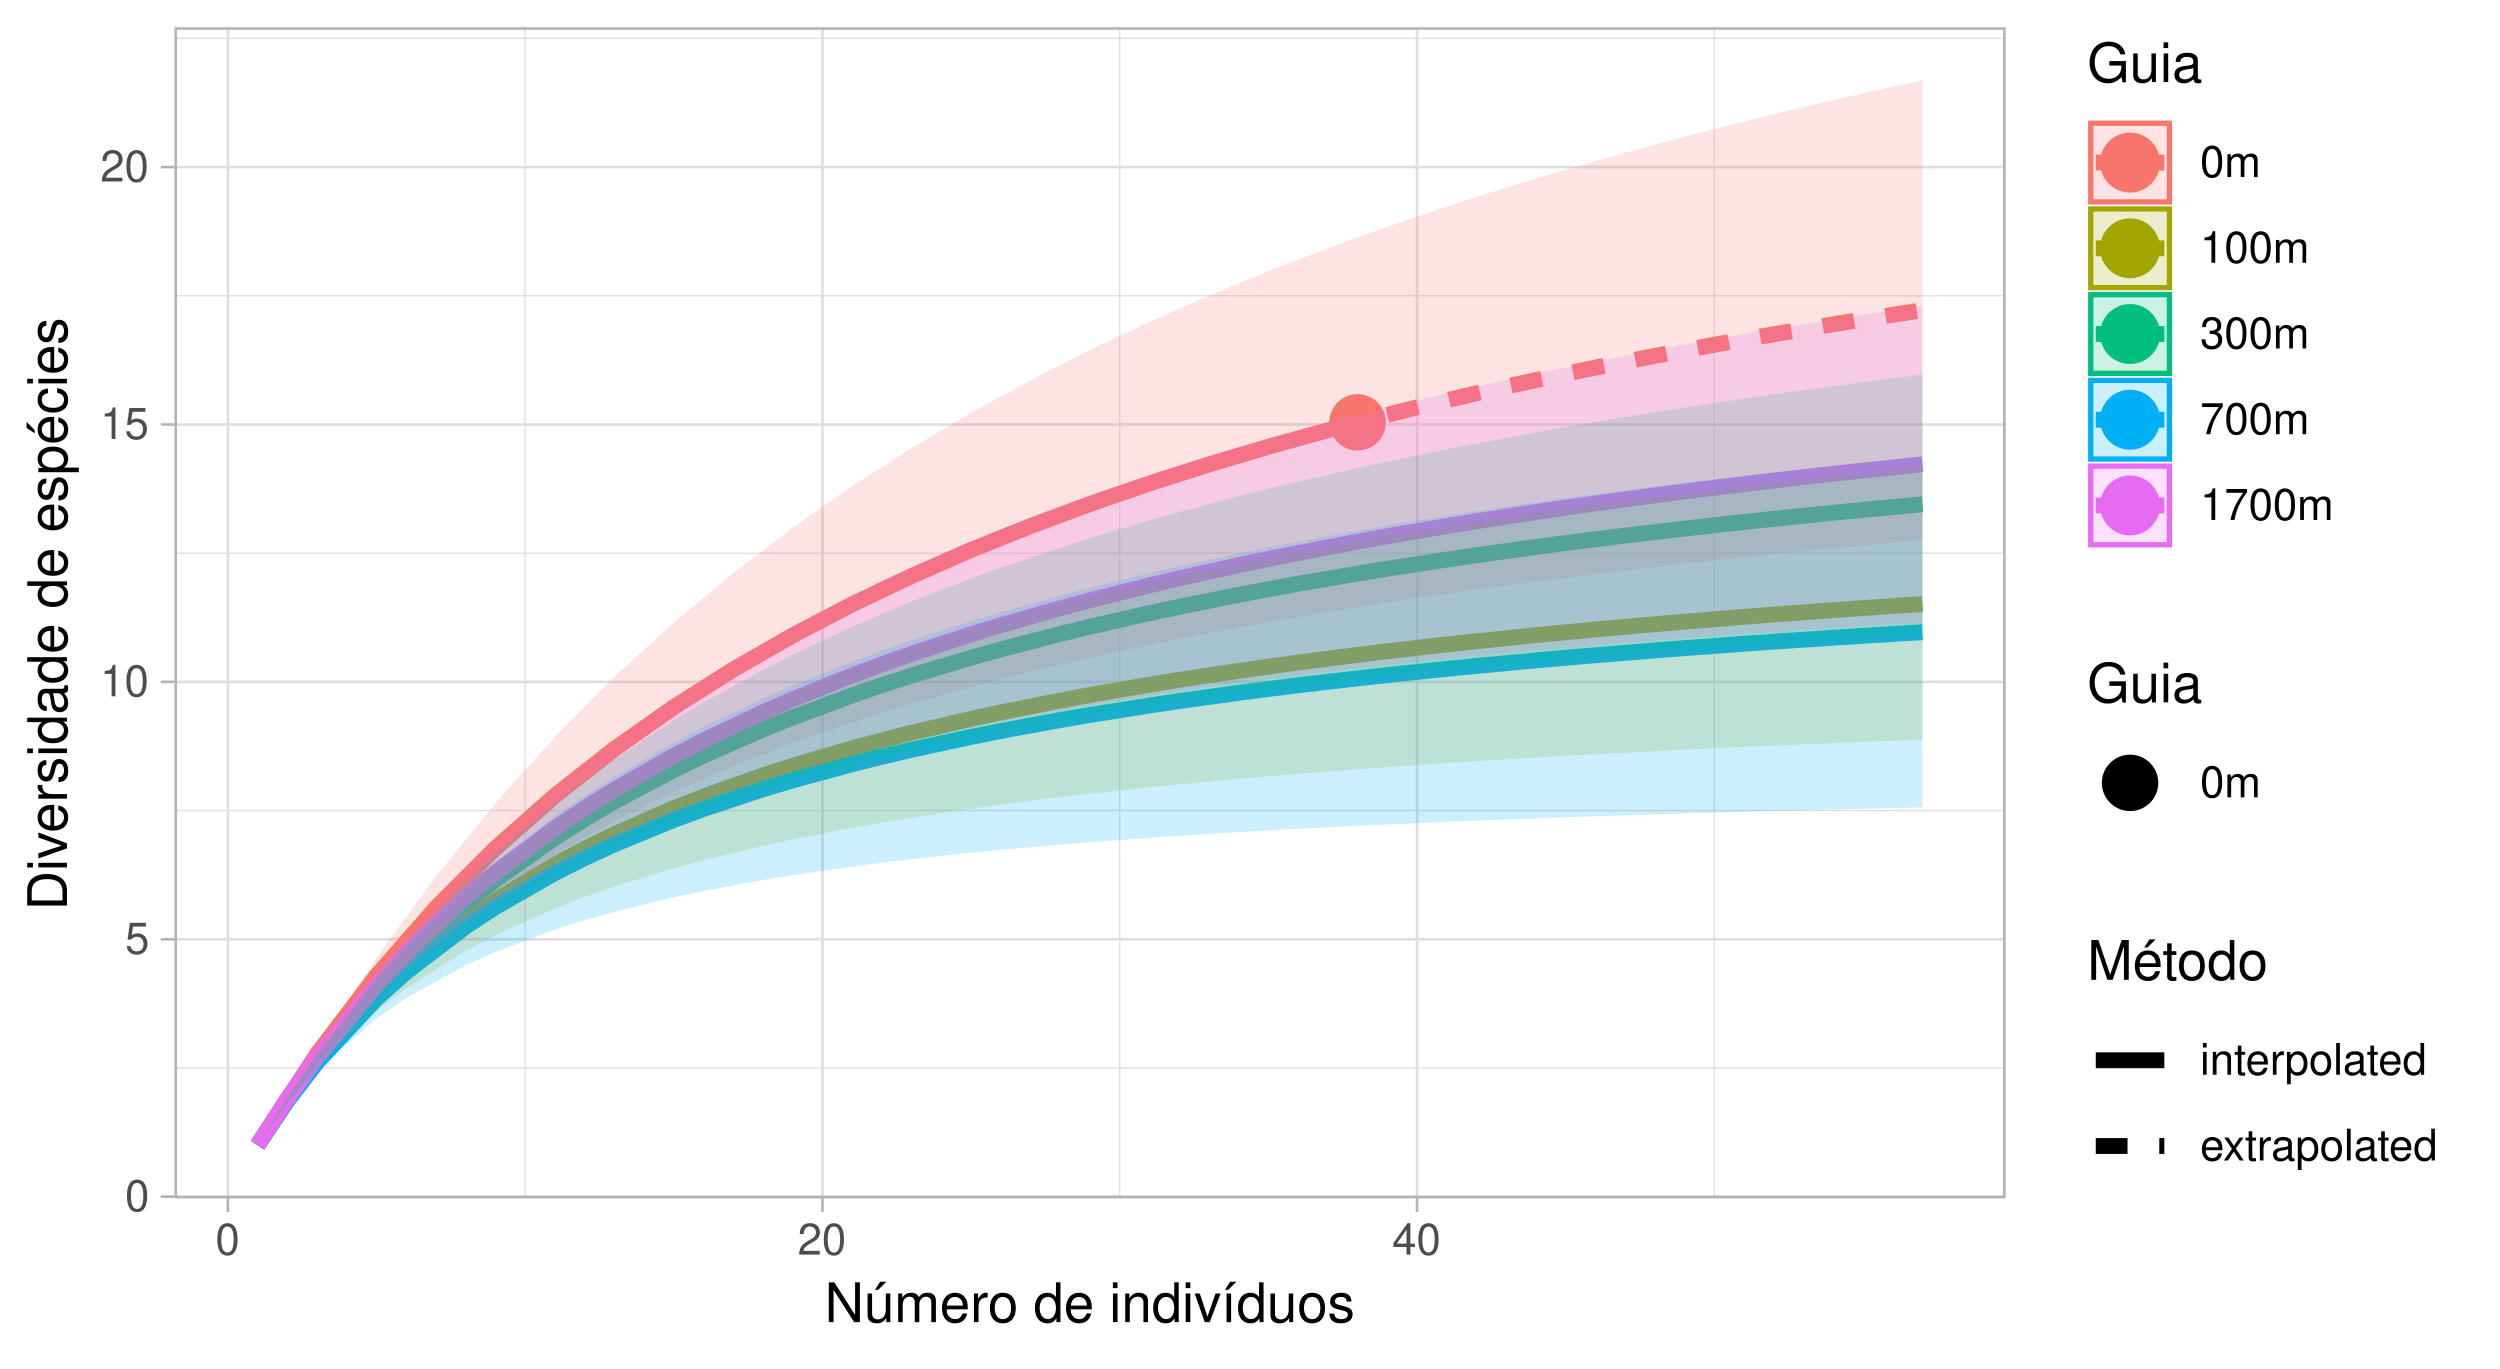 <?xml version="1.0" encoding="UTF-8"?>
<svg xmlns="http://www.w3.org/2000/svg" xmlns:xlink="http://www.w3.org/1999/xlink" width="504pt" height="276pt" viewBox="0 0 504 276" version="1.1">
<defs>
<g>
<symbol overflow="visible" id="glyph0-0">
<path style="stroke:none;" d=""/>
</symbol>
<symbol overflow="visible" id="glyph0-1">
<path style="stroke:none;" d="M 2.422 -6.359 C 1.844 -6.359 1.312 -6.094 0.984 -5.672 C 0.578 -5.109 0.375 -4.25 0.375 -3.078 C 0.375 -0.938 1.078 0.203 2.422 0.203 C 3.734 0.203 4.453 -0.938 4.453 -3.031 C 4.453 -4.25 4.266 -5.078 3.859 -5.672 C 3.531 -6.109 3.016 -6.359 2.422 -6.359 Z M 2.422 -5.672 C 3.25 -5.672 3.672 -4.828 3.672 -3.094 C 3.672 -1.281 3.266 -0.438 2.406 -0.438 C 1.578 -0.438 1.172 -1.312 1.172 -3.062 C 1.172 -4.828 1.578 -5.672 2.422 -5.672 Z M 2.422 -5.672 "/>
</symbol>
<symbol overflow="visible" id="glyph0-2">
<path style="stroke:none;" d="M 4.188 -6.234 L 0.969 -6.234 L 0.5 -2.844 L 1.219 -2.844 C 1.578 -3.266 1.875 -3.422 2.359 -3.422 C 3.203 -3.422 3.719 -2.844 3.719 -1.922 C 3.719 -1.031 3.203 -0.484 2.359 -0.484 C 1.688 -0.484 1.266 -0.828 1.078 -1.531 L 0.312 -1.531 C 0.406 -1.016 0.5 -0.781 0.688 -0.547 C 1.031 -0.078 1.672 0.203 2.375 0.203 C 3.641 0.203 4.516 -0.719 4.516 -2.031 C 4.516 -3.266 3.688 -4.109 2.5 -4.109 C 2.062 -4.109 1.703 -4 1.344 -3.734 L 1.594 -5.469 L 4.188 -5.469 Z M 4.188 -6.234 "/>
</symbol>
<symbol overflow="visible" id="glyph0-3">
<path style="stroke:none;" d="M 2.281 -4.531 L 2.281 0 L 3.047 0 L 3.047 -6.359 L 2.547 -6.359 C 2.266 -5.391 2.094 -5.25 0.891 -5.094 L 0.891 -4.531 Z M 2.281 -4.531 "/>
</symbol>
<symbol overflow="visible" id="glyph0-4">
<path style="stroke:none;" d="M 4.453 -0.766 L 1.172 -0.766 C 1.25 -1.297 1.531 -1.625 2.297 -2.094 L 3.172 -2.594 C 4.047 -3.062 4.5 -3.719 4.5 -4.5 C 4.5 -5.031 4.281 -5.531 3.922 -5.875 C 3.547 -6.203 3.094 -6.359 2.5 -6.359 C 1.703 -6.359 1.125 -6.078 0.781 -5.531 C 0.547 -5.203 0.453 -4.797 0.438 -4.156 L 1.219 -4.156 C 1.234 -4.594 1.297 -4.844 1.406 -5.062 C 1.594 -5.438 2 -5.688 2.469 -5.688 C 3.172 -5.688 3.703 -5.172 3.703 -4.484 C 3.703 -3.969 3.406 -3.531 2.859 -3.219 L 2.047 -2.75 C 0.75 -2 0.375 -1.406 0.297 -0.016 L 4.453 -0.016 Z M 4.453 -0.766 "/>
</symbol>
<symbol overflow="visible" id="glyph0-5">
<path style="stroke:none;" d="M 2.875 -1.547 L 2.875 0 L 3.656 0 L 3.656 -1.547 L 4.578 -1.547 L 4.578 -2.234 L 3.656 -2.234 L 3.656 -6.359 L 3.078 -6.359 L 0.25 -2.359 L 0.25 -1.547 Z M 2.875 -2.234 L 0.922 -2.234 L 2.875 -5.047 Z M 2.875 -2.234 "/>
</symbol>
<symbol overflow="visible" id="glyph0-6">
<path style="stroke:none;" d="M 0.609 -4.609 L 0.609 0 L 1.359 0 L 1.359 -2.891 C 1.359 -3.562 1.844 -4.094 2.438 -4.094 C 2.984 -4.094 3.297 -3.766 3.297 -3.172 L 3.297 0 L 4.031 0 L 4.031 -2.891 C 4.031 -3.562 4.516 -4.094 5.109 -4.094 C 5.641 -4.094 5.969 -3.75 5.969 -3.172 L 5.969 0 L 6.703 0 L 6.703 -3.453 C 6.703 -4.281 6.234 -4.734 5.359 -4.734 C 4.75 -4.734 4.375 -4.562 3.953 -4.031 C 3.672 -4.531 3.312 -4.734 2.703 -4.734 C 2.094 -4.734 1.688 -4.516 1.297 -3.953 L 1.297 -4.609 Z M 0.609 -4.609 "/>
</symbol>
<symbol overflow="visible" id="glyph0-7">
<path style="stroke:none;" d="M 1.938 -2.922 L 2.359 -2.922 C 3.203 -2.922 3.656 -2.531 3.656 -1.766 C 3.656 -0.969 3.172 -0.484 2.375 -0.484 C 1.516 -0.484 1.109 -0.922 1.062 -1.844 L 0.281 -1.844 C 0.312 -1.344 0.406 -1 0.547 -0.719 C 0.875 -0.109 1.484 0.203 2.344 0.203 C 3.625 0.203 4.453 -0.578 4.453 -1.781 C 4.453 -2.594 4.141 -3.031 3.391 -3.297 C 3.969 -3.531 4.266 -3.969 4.266 -4.609 C 4.266 -5.703 3.547 -6.359 2.359 -6.359 C 1.109 -6.359 0.438 -5.656 0.406 -4.312 L 1.188 -4.312 C 1.203 -4.703 1.234 -4.922 1.328 -5.109 C 1.5 -5.469 1.891 -5.688 2.375 -5.688 C 3.062 -5.688 3.469 -5.266 3.469 -4.578 C 3.469 -4.141 3.312 -3.859 2.969 -3.719 C 2.766 -3.625 2.484 -3.594 1.938 -3.578 Z M 1.938 -2.922 "/>
</symbol>
<symbol overflow="visible" id="glyph0-8">
<path style="stroke:none;" d="M 4.578 -6.234 L 0.406 -6.234 L 0.406 -5.469 L 3.781 -5.469 C 2.281 -3.359 1.688 -2.047 1.219 0 L 2.047 0 C 2.391 -2 3.172 -3.719 4.578 -5.594 Z M 4.578 -6.234 "/>
</symbol>
<symbol overflow="visible" id="glyph0-9">
<path style="stroke:none;" d="M 1.312 -4.609 L 0.594 -4.609 L 0.594 0 L 1.312 0 Z M 1.312 -6.406 L 0.578 -6.406 L 0.578 -5.484 L 1.312 -5.484 Z M 1.312 -6.406 "/>
</symbol>
<symbol overflow="visible" id="glyph0-10">
<path style="stroke:none;" d="M 0.609 -4.609 L 0.609 0 L 1.359 0 L 1.359 -2.547 C 1.359 -3.484 1.844 -4.094 2.609 -4.094 C 3.188 -4.094 3.547 -3.75 3.547 -3.188 L 3.547 0 L 4.281 0 L 4.281 -3.484 C 4.281 -4.25 3.719 -4.734 2.828 -4.734 C 2.141 -4.734 1.703 -4.484 1.297 -3.828 L 1.297 -4.609 Z M 0.609 -4.609 "/>
</symbol>
<symbol overflow="visible" id="glyph0-11">
<path style="stroke:none;" d="M 2.234 -4.609 L 1.484 -4.609 L 1.484 -5.875 L 0.75 -5.875 L 0.75 -4.609 L 0.125 -4.609 L 0.125 -4.016 L 0.75 -4.016 L 0.75 -0.531 C 0.75 -0.047 1.062 0.203 1.641 0.203 C 1.828 0.203 1.984 0.188 2.234 0.141 L 2.234 -0.469 C 2.125 -0.453 2.031 -0.438 1.875 -0.438 C 1.562 -0.438 1.484 -0.531 1.484 -0.859 L 1.484 -4.016 L 2.234 -4.016 Z M 2.234 -4.609 "/>
</symbol>
<symbol overflow="visible" id="glyph0-12">
<path style="stroke:none;" d="M 4.516 -2.062 C 4.516 -2.766 4.453 -3.188 4.328 -3.531 C 4.031 -4.281 3.328 -4.734 2.469 -4.734 C 1.172 -4.734 0.359 -3.766 0.359 -2.25 C 0.359 -0.719 1.141 0.203 2.453 0.203 C 3.5 0.203 4.234 -0.391 4.422 -1.406 L 3.672 -1.406 C 3.469 -0.797 3.062 -0.469 2.469 -0.469 C 2 -0.469 1.609 -0.688 1.359 -1.078 C 1.188 -1.344 1.125 -1.594 1.125 -2.062 Z M 1.141 -2.656 C 1.203 -3.516 1.719 -4.062 2.453 -4.062 C 3.203 -4.062 3.719 -3.484 3.719 -2.656 Z M 1.141 -2.656 "/>
</symbol>
<symbol overflow="visible" id="glyph0-13">
<path style="stroke:none;" d="M 0.609 -4.609 L 0.609 0 L 1.344 0 L 1.344 -2.391 C 1.359 -3.5 1.812 -4 2.828 -3.969 L 2.828 -4.719 C 2.703 -4.734 2.625 -4.734 2.547 -4.734 C 2.062 -4.734 1.703 -4.453 1.281 -3.781 L 1.281 -4.609 Z M 0.609 -4.609 "/>
</symbol>
<symbol overflow="visible" id="glyph0-14">
<path style="stroke:none;" d="M 0.469 1.922 L 1.219 1.922 L 1.219 -0.484 C 1.594 -0.016 2.031 0.203 2.625 0.203 C 3.828 0.203 4.594 -0.75 4.594 -2.219 C 4.594 -3.781 3.844 -4.734 2.625 -4.734 C 2 -4.734 1.5 -4.453 1.156 -3.922 L 1.156 -4.609 L 0.469 -4.609 Z M 2.5 -4.062 C 3.312 -4.062 3.828 -3.344 3.828 -2.25 C 3.828 -1.203 3.297 -0.484 2.5 -0.484 C 1.719 -0.484 1.219 -1.188 1.219 -2.266 C 1.219 -3.359 1.719 -4.062 2.5 -4.062 Z M 2.5 -4.062 "/>
</symbol>
<symbol overflow="visible" id="glyph0-15">
<path style="stroke:none;" d="M 2.391 -4.734 C 1.094 -4.734 0.312 -3.812 0.312 -2.266 C 0.312 -0.719 1.094 0.203 2.406 0.203 C 3.703 0.203 4.484 -0.719 4.484 -2.234 C 4.484 -3.828 3.734 -4.734 2.391 -4.734 Z M 2.406 -4.062 C 3.234 -4.062 3.719 -3.391 3.719 -2.25 C 3.719 -1.156 3.203 -0.469 2.406 -0.469 C 1.578 -0.469 1.078 -1.156 1.078 -2.266 C 1.078 -3.391 1.578 -4.062 2.406 -4.062 Z M 2.406 -4.062 "/>
</symbol>
<symbol overflow="visible" id="glyph0-16">
<path style="stroke:none;" d="M 1.344 -6.406 L 0.594 -6.406 L 0.594 0 L 1.344 0 Z M 1.344 -6.406 "/>
</symbol>
<symbol overflow="visible" id="glyph0-17">
<path style="stroke:none;" d="M 4.703 -0.438 C 4.625 -0.406 4.594 -0.406 4.547 -0.406 C 4.297 -0.406 4.156 -0.547 4.156 -0.781 L 4.156 -3.484 C 4.156 -4.297 3.547 -4.734 2.422 -4.734 C 1.734 -4.734 1.203 -4.547 0.891 -4.203 C 0.672 -3.969 0.594 -3.703 0.578 -3.25 L 1.312 -3.25 C 1.375 -3.812 1.703 -4.062 2.391 -4.062 C 3.062 -4.062 3.422 -3.812 3.422 -3.375 L 3.422 -3.188 C 3.406 -2.875 3.25 -2.75 2.656 -2.672 C 1.625 -2.547 1.453 -2.5 1.172 -2.391 C 0.641 -2.156 0.375 -1.766 0.375 -1.156 C 0.375 -0.328 0.953 0.203 1.875 0.203 C 2.469 0.203 2.922 0 3.453 -0.469 C 3.5 0 3.734 0.203 4.203 0.203 C 4.359 0.203 4.453 0.188 4.703 0.125 Z M 3.422 -1.453 C 3.422 -1.203 3.359 -1.062 3.125 -0.859 C 2.828 -0.578 2.469 -0.438 2.047 -0.438 C 1.469 -0.438 1.141 -0.719 1.141 -1.172 C 1.141 -1.656 1.453 -1.906 2.25 -2.016 C 3.031 -2.125 3.172 -2.156 3.422 -2.281 Z M 3.422 -1.453 "/>
</symbol>
<symbol overflow="visible" id="glyph0-18">
<path style="stroke:none;" d="M 4.359 -6.406 L 3.625 -6.406 L 3.625 -4.031 C 3.312 -4.5 2.828 -4.734 2.203 -4.734 C 1.016 -4.734 0.234 -3.781 0.234 -2.312 C 0.234 -0.75 0.984 0.203 2.234 0.203 C 2.875 0.203 3.312 -0.031 3.703 -0.609 L 3.703 0 L 4.359 0 Z M 2.328 -4.062 C 3.125 -4.062 3.625 -3.359 3.625 -2.25 C 3.625 -1.188 3.109 -0.484 2.344 -0.484 C 1.531 -0.484 1 -1.203 1 -2.266 C 1 -3.344 1.531 -4.062 2.328 -4.062 Z M 2.328 -4.062 "/>
</symbol>
<symbol overflow="visible" id="glyph0-19">
<path style="stroke:none;" d="M 2.562 -2.391 L 4.109 -4.609 L 3.297 -4.609 L 2.188 -2.938 L 1.078 -4.609 L 0.234 -4.609 L 1.781 -2.344 L 0.156 0 L 0.984 0 L 2.156 -1.766 L 3.312 0 L 4.156 0 Z M 2.562 -2.391 "/>
</symbol>
<symbol overflow="visible" id="glyph1-0">
<path style="stroke:none;" d=""/>
</symbol>
<symbol overflow="visible" id="glyph1-1">
<path style="stroke:none;" d="M 7.109 -8.016 L 6.141 -8.016 L 6.141 -1.469 L 1.953 -8.016 L 0.844 -8.016 L 0.844 0 L 1.797 0 L 1.797 -6.5 L 5.953 0 L 7.109 0 Z M 7.109 -8.016 "/>
</symbol>
<symbol overflow="visible" id="glyph1-2">
<path style="stroke:none;" d="M 5.297 0 L 5.297 -5.766 L 4.391 -5.766 L 4.391 -2.5 C 4.391 -1.312 3.766 -0.547 2.812 -0.547 C 2.094 -0.547 1.625 -0.984 1.625 -1.688 L 1.625 -5.766 L 0.719 -5.766 L 0.719 -1.312 C 0.719 -0.359 1.438 0.25 2.547 0.25 C 3.406 0.25 3.938 -0.047 4.484 -0.797 L 4.484 0 Z M 3.25 -8.141 L 2.203 -6.516 L 2.859 -6.516 L 4.5 -8.141 Z M 3.25 -8.141 "/>
</symbol>
<symbol overflow="visible" id="glyph1-3">
<path style="stroke:none;" d="M 0.766 -5.766 L 0.766 0 L 1.688 0 L 1.688 -3.625 C 1.688 -4.453 2.297 -5.125 3.047 -5.125 C 3.734 -5.125 4.109 -4.703 4.109 -3.969 L 4.109 0 L 5.031 0 L 5.031 -3.625 C 5.031 -4.453 5.641 -5.125 6.391 -5.125 C 7.062 -5.125 7.453 -4.703 7.453 -3.969 L 7.453 0 L 8.375 0 L 8.375 -4.328 C 8.375 -5.359 7.781 -5.922 6.703 -5.922 C 5.938 -5.922 5.484 -5.703 4.938 -5.047 C 4.594 -5.672 4.141 -5.922 3.391 -5.922 C 2.625 -5.922 2.094 -5.641 1.609 -4.953 L 1.609 -5.766 Z M 0.766 -5.766 "/>
</symbol>
<symbol overflow="visible" id="glyph1-4">
<path style="stroke:none;" d="M 5.641 -2.578 C 5.641 -3.453 5.578 -3.984 5.406 -4.406 C 5.031 -5.359 4.156 -5.922 3.078 -5.922 C 1.469 -5.922 0.438 -4.703 0.438 -2.812 C 0.438 -0.906 1.438 0.25 3.062 0.25 C 4.375 0.25 5.297 -0.5 5.516 -1.75 L 4.594 -1.75 C 4.344 -0.984 3.828 -0.594 3.094 -0.594 C 2.516 -0.594 2.016 -0.859 1.703 -1.344 C 1.484 -1.672 1.406 -2 1.391 -2.578 Z M 1.422 -3.328 C 1.5 -4.391 2.141 -5.078 3.062 -5.078 C 4 -5.078 4.656 -4.359 4.656 -3.328 Z M 1.422 -3.328 "/>
</symbol>
<symbol overflow="visible" id="glyph1-5">
<path style="stroke:none;" d="M 0.766 -5.766 L 0.766 0 L 1.688 0 L 1.688 -2.984 C 1.688 -4.375 2.266 -5 3.531 -4.969 L 3.531 -5.891 C 3.375 -5.922 3.281 -5.922 3.172 -5.922 C 2.578 -5.922 2.141 -5.578 1.609 -4.719 L 1.609 -5.766 Z M 0.766 -5.766 "/>
</symbol>
<symbol overflow="visible" id="glyph1-6">
<path style="stroke:none;" d="M 2.984 -5.922 C 1.359 -5.922 0.391 -4.781 0.391 -2.844 C 0.391 -0.891 1.359 0.25 3 0.25 C 4.625 0.25 5.609 -0.906 5.609 -2.797 C 5.609 -4.797 4.656 -5.922 2.984 -5.922 Z M 3 -5.078 C 4.031 -5.078 4.656 -4.234 4.656 -2.812 C 4.656 -1.438 4.016 -0.594 3 -0.594 C 1.984 -0.594 1.359 -1.438 1.359 -2.844 C 1.359 -4.234 1.984 -5.078 3 -5.078 Z M 3 -5.078 "/>
</symbol>
<symbol overflow="visible" id="glyph1-7">
<path style="stroke:none;" d=""/>
</symbol>
<symbol overflow="visible" id="glyph1-8">
<path style="stroke:none;" d="M 5.438 -8.016 L 4.531 -8.016 L 4.531 -5.031 C 4.141 -5.625 3.531 -5.922 2.766 -5.922 C 1.266 -5.922 0.281 -4.734 0.281 -2.891 C 0.281 -0.953 1.234 0.25 2.797 0.25 C 3.594 0.25 4.141 -0.047 4.625 -0.766 L 4.625 0 L 5.438 0 Z M 2.922 -5.078 C 3.906 -5.078 4.531 -4.203 4.531 -2.812 C 4.531 -1.484 3.891 -0.609 2.922 -0.609 C 1.906 -0.609 1.25 -1.5 1.25 -2.844 C 1.25 -4.188 1.906 -5.078 2.922 -5.078 Z M 2.922 -5.078 "/>
</symbol>
<symbol overflow="visible" id="glyph1-9">
<path style="stroke:none;" d="M 1.656 -5.766 L 0.734 -5.766 L 0.734 0 L 1.656 0 Z M 1.656 -8.016 L 0.719 -8.016 L 0.719 -6.859 L 1.656 -6.859 Z M 1.656 -8.016 "/>
</symbol>
<symbol overflow="visible" id="glyph1-10">
<path style="stroke:none;" d="M 0.766 -5.766 L 0.766 0 L 1.688 0 L 1.688 -3.172 C 1.688 -4.359 2.312 -5.125 3.25 -5.125 C 3.984 -5.125 4.438 -4.688 4.438 -4 L 4.438 0 L 5.359 0 L 5.359 -4.359 C 5.359 -5.312 4.641 -5.922 3.531 -5.922 C 2.672 -5.922 2.125 -5.594 1.609 -4.797 L 1.609 -5.766 Z M 0.766 -5.766 "/>
</symbol>
<symbol overflow="visible" id="glyph1-11">
<path style="stroke:none;" d="M 3.141 0 L 5.344 -5.766 L 4.312 -5.766 L 2.688 -1.094 L 1.141 -5.766 L 0.109 -5.766 L 2.141 0 Z M 3.141 0 "/>
</symbol>
<symbol overflow="visible" id="glyph1-12">
<path style="stroke:none;" d="M 1.953 -5.766 L 1.031 -5.766 L 1.031 0 L 1.953 0 Z M 1.766 -8.141 L 0.719 -6.516 L 1.375 -6.516 L 3.016 -8.141 Z M 1.766 -8.141 "/>
</symbol>
<symbol overflow="visible" id="glyph1-13">
<path style="stroke:none;" d="M 5.297 0 L 5.297 -5.766 L 4.391 -5.766 L 4.391 -2.5 C 4.391 -1.312 3.766 -0.547 2.812 -0.547 C 2.094 -0.547 1.625 -0.984 1.625 -1.688 L 1.625 -5.766 L 0.719 -5.766 L 0.719 -1.312 C 0.719 -0.359 1.438 0.25 2.547 0.25 C 3.406 0.25 3.938 -0.047 4.484 -0.797 L 4.484 0 Z M 5.297 0 "/>
</symbol>
<symbol overflow="visible" id="glyph1-14">
<path style="stroke:none;" d="M 4.812 -4.156 C 4.812 -5.297 4.062 -5.922 2.734 -5.922 C 1.391 -5.922 0.516 -5.234 0.516 -4.172 C 0.516 -3.266 0.984 -2.844 2.344 -2.516 L 3.203 -2.297 C 3.844 -2.141 4.094 -1.906 4.094 -1.5 C 4.094 -0.953 3.547 -0.594 2.75 -0.594 C 2.25 -0.594 1.844 -0.734 1.609 -0.984 C 1.469 -1.141 1.391 -1.312 1.344 -1.719 L 0.375 -1.719 C 0.422 -0.391 1.172 0.25 2.672 0.25 C 4.125 0.25 5.047 -0.469 5.047 -1.578 C 5.047 -2.438 4.562 -2.906 3.422 -3.172 L 2.547 -3.391 C 1.797 -3.562 1.469 -3.812 1.469 -4.219 C 1.469 -4.75 1.953 -5.078 2.688 -5.078 C 3.438 -5.078 3.828 -4.766 3.844 -4.156 Z M 4.812 -4.156 "/>
</symbol>
<symbol overflow="visible" id="glyph1-15">
<path style="stroke:none;" d="M 7.797 -4.234 L 4.453 -4.234 L 4.453 -3.328 L 6.891 -3.328 L 6.891 -3.109 C 6.891 -1.688 5.844 -0.656 4.375 -0.656 C 3.562 -0.656 2.828 -0.953 2.359 -1.469 C 1.828 -2.031 1.5 -2.984 1.5 -3.984 C 1.5 -5.953 2.625 -7.25 4.328 -7.25 C 5.547 -7.25 6.422 -6.625 6.641 -5.594 L 7.688 -5.594 C 7.406 -7.219 6.172 -8.156 4.328 -8.156 C 3.359 -8.156 2.562 -7.891 1.938 -7.375 C 1 -6.609 0.484 -5.375 0.484 -3.922 C 0.484 -1.469 1.984 0.25 4.156 0.25 C 5.25 0.25 6.109 -0.156 6.891 -1.016 L 7.156 0.047 L 7.797 0.047 Z M 7.797 -4.234 "/>
</symbol>
<symbol overflow="visible" id="glyph1-16">
<path style="stroke:none;" d="M 5.891 -0.531 C 5.781 -0.516 5.734 -0.516 5.688 -0.516 C 5.375 -0.516 5.188 -0.688 5.188 -0.969 L 5.188 -4.359 C 5.188 -5.375 4.438 -5.922 3.031 -5.922 C 2.172 -5.922 1.5 -5.688 1.109 -5.266 C 0.844 -4.969 0.734 -4.625 0.719 -4.062 L 1.641 -4.062 C 1.719 -4.766 2.141 -5.078 2.984 -5.078 C 3.828 -5.078 4.281 -4.781 4.281 -4.219 L 4.281 -3.984 C 4.266 -3.594 4.062 -3.438 3.328 -3.344 C 2.031 -3.172 1.828 -3.141 1.469 -2.984 C 0.797 -2.703 0.469 -2.203 0.469 -1.453 C 0.469 -0.406 1.188 0.25 2.359 0.25 C 3.078 0.25 3.656 0 4.312 -0.594 C 4.375 0 4.656 0.25 5.266 0.25 C 5.453 0.25 5.578 0.234 5.891 0.156 Z M 4.281 -1.812 C 4.281 -1.5 4.188 -1.312 3.922 -1.062 C 3.547 -0.719 3.094 -0.547 2.547 -0.547 C 1.844 -0.547 1.422 -0.891 1.422 -1.469 C 1.422 -2.078 1.812 -2.391 2.812 -2.531 C 3.781 -2.656 3.969 -2.703 4.281 -2.844 Z M 4.281 -1.812 "/>
</symbol>
<symbol overflow="visible" id="glyph1-17">
<path style="stroke:none;" d="M 5.141 0 L 7.406 -6.719 L 7.406 0 L 8.375 0 L 8.375 -8.016 L 6.953 -8.016 L 4.625 -1.031 L 2.25 -8.016 L 0.828 -8.016 L 0.828 0 L 1.797 0 L 1.797 -6.719 L 4.062 0 Z M 5.141 0 "/>
</symbol>
<symbol overflow="visible" id="glyph1-18">
<path style="stroke:none;" d="M 5.641 -2.578 C 5.641 -3.453 5.578 -3.984 5.406 -4.406 C 5.031 -5.359 4.156 -5.922 3.078 -5.922 C 1.469 -5.922 0.438 -4.703 0.438 -2.812 C 0.438 -0.906 1.438 0.25 3.062 0.25 C 4.375 0.25 5.297 -0.5 5.516 -1.75 L 4.594 -1.75 C 4.344 -0.984 3.828 -0.594 3.094 -0.594 C 2.516 -0.594 2.016 -0.859 1.703 -1.344 C 1.484 -1.672 1.406 -2 1.391 -2.578 Z M 1.422 -3.328 C 1.5 -4.391 2.141 -5.078 3.062 -5.078 C 4 -5.078 4.656 -4.359 4.656 -3.328 Z M 3.391 -8.141 L 2.328 -6.516 L 2.984 -6.516 L 4.625 -8.141 Z M 3.391 -8.141 "/>
</symbol>
<symbol overflow="visible" id="glyph1-19">
<path style="stroke:none;" d="M 2.797 -5.766 L 1.844 -5.766 L 1.844 -7.344 L 0.938 -7.344 L 0.938 -5.766 L 0.156 -5.766 L 0.156 -5.016 L 0.938 -5.016 L 0.938 -0.656 C 0.938 -0.062 1.328 0.25 2.047 0.25 C 2.281 0.25 2.484 0.234 2.797 0.172 L 2.797 -0.594 C 2.656 -0.562 2.547 -0.547 2.359 -0.547 C 1.953 -0.547 1.844 -0.656 1.844 -1.062 L 1.844 -5.016 L 2.797 -5.016 Z M 2.797 -5.766 "/>
</symbol>
<symbol overflow="visible" id="glyph2-0">
<path style="stroke:none;" d=""/>
</symbol>
<symbol overflow="visible" id="glyph2-1">
<path style="stroke:none;" d="M 0 -0.984 L 0 -4.062 C 0 -6.094 -1.516 -7.344 -4.016 -7.344 C -6.5 -7.344 -8.016 -6.109 -8.016 -4.062 L -8.016 -0.984 Z M -0.906 -2 L -7.109 -2 L -7.109 -3.891 C -7.109 -5.484 -6.047 -6.312 -4 -6.312 C -1.969 -6.312 -0.906 -5.484 -0.906 -3.891 Z M -0.906 -2 "/>
</symbol>
<symbol overflow="visible" id="glyph2-2">
<path style="stroke:none;" d="M -5.766 -1.656 L -5.766 -0.734 L 0 -0.734 L 0 -1.656 Z M -8.016 -1.656 L -8.016 -0.719 L -6.859 -0.719 L -6.859 -1.656 Z M -8.016 -1.656 "/>
</symbol>
<symbol overflow="visible" id="glyph2-3">
<path style="stroke:none;" d="M 0 -3.141 L -5.766 -5.344 L -5.766 -4.312 L -1.094 -2.688 L -5.766 -1.141 L -5.766 -0.109 L 0 -2.141 Z M 0 -3.141 "/>
</symbol>
<symbol overflow="visible" id="glyph2-4">
<path style="stroke:none;" d="M -2.578 -5.641 C -3.453 -5.641 -3.984 -5.578 -4.406 -5.406 C -5.359 -5.031 -5.922 -4.156 -5.922 -3.078 C -5.922 -1.469 -4.703 -0.438 -2.812 -0.438 C -0.906 -0.438 0.25 -1.438 0.25 -3.062 C 0.25 -4.375 -0.5 -5.297 -1.75 -5.516 L -1.75 -4.594 C -0.984 -4.344 -0.594 -3.828 -0.594 -3.094 C -0.594 -2.516 -0.859 -2.016 -1.344 -1.703 C -1.672 -1.484 -2 -1.406 -2.578 -1.391 Z M -3.328 -1.422 C -4.391 -1.5 -5.078 -2.141 -5.078 -3.062 C -5.078 -4 -4.359 -4.656 -3.328 -4.656 Z M -3.328 -1.422 "/>
</symbol>
<symbol overflow="visible" id="glyph2-5">
<path style="stroke:none;" d="M -5.766 -0.766 L 0 -0.766 L 0 -1.688 L -2.984 -1.688 C -4.375 -1.688 -5 -2.266 -4.969 -3.531 L -5.891 -3.531 C -5.922 -3.375 -5.922 -3.281 -5.922 -3.172 C -5.922 -2.578 -5.578 -2.141 -4.719 -1.609 L -5.766 -1.609 Z M -5.766 -0.766 "/>
</symbol>
<symbol overflow="visible" id="glyph2-6">
<path style="stroke:none;" d="M -4.156 -4.812 C -5.297 -4.812 -5.922 -4.062 -5.922 -2.734 C -5.922 -1.391 -5.234 -0.516 -4.172 -0.516 C -3.266 -0.516 -2.844 -0.984 -2.516 -2.344 L -2.297 -3.203 C -2.141 -3.844 -1.906 -4.094 -1.5 -4.094 C -0.953 -4.094 -0.594 -3.547 -0.594 -2.75 C -0.594 -2.25 -0.734 -1.844 -0.984 -1.609 C -1.141 -1.469 -1.312 -1.391 -1.719 -1.344 L -1.719 -0.375 C -0.391 -0.422 0.25 -1.172 0.25 -2.672 C 0.25 -4.125 -0.469 -5.047 -1.578 -5.047 C -2.438 -5.047 -2.906 -4.562 -3.172 -3.422 L -3.391 -2.547 C -3.562 -1.797 -3.812 -1.469 -4.219 -1.469 C -4.75 -1.469 -5.078 -1.953 -5.078 -2.688 C -5.078 -3.438 -4.766 -3.828 -4.156 -3.844 Z M -4.156 -4.812 "/>
</symbol>
<symbol overflow="visible" id="glyph2-7">
<path style="stroke:none;" d="M -8.016 -5.438 L -8.016 -4.531 L -5.031 -4.531 C -5.625 -4.141 -5.922 -3.531 -5.922 -2.766 C -5.922 -1.266 -4.734 -0.281 -2.891 -0.281 C -0.953 -0.281 0.25 -1.234 0.25 -2.797 C 0.25 -3.594 -0.047 -4.141 -0.766 -4.625 L 0 -4.625 L 0 -5.438 Z M -5.078 -2.922 C -5.078 -3.906 -4.203 -4.531 -2.812 -4.531 C -1.484 -4.531 -0.609 -3.891 -0.609 -2.922 C -0.609 -1.906 -1.5 -1.25 -2.844 -1.25 C -4.188 -1.25 -5.078 -1.906 -5.078 -2.922 Z M -5.078 -2.922 "/>
</symbol>
<symbol overflow="visible" id="glyph2-8">
<path style="stroke:none;" d="M -0.531 -5.891 C -0.516 -5.781 -0.516 -5.734 -0.516 -5.688 C -0.516 -5.375 -0.688 -5.188 -0.969 -5.188 L -4.359 -5.188 C -5.375 -5.188 -5.922 -4.438 -5.922 -3.031 C -5.922 -2.172 -5.688 -1.5 -5.266 -1.109 C -4.969 -0.844 -4.625 -0.734 -4.062 -0.719 L -4.062 -1.641 C -4.766 -1.719 -5.078 -2.141 -5.078 -2.984 C -5.078 -3.828 -4.781 -4.281 -4.219 -4.281 L -3.984 -4.281 C -3.594 -4.266 -3.438 -4.062 -3.344 -3.328 C -3.172 -2.031 -3.141 -1.828 -2.984 -1.469 C -2.703 -0.797 -2.203 -0.469 -1.453 -0.469 C -0.406 -0.469 0.25 -1.188 0.25 -2.359 C 0.25 -3.078 0 -3.656 -0.594 -4.312 C 0 -4.375 0.25 -4.656 0.25 -5.266 C 0.25 -5.453 0.234 -5.578 0.156 -5.891 Z M -1.812 -4.281 C -1.5 -4.281 -1.312 -4.188 -1.062 -3.922 C -0.719 -3.547 -0.547 -3.094 -0.547 -2.547 C -0.547 -1.844 -0.891 -1.422 -1.469 -1.422 C -2.078 -1.422 -2.391 -1.812 -2.531 -2.812 C -2.656 -3.781 -2.703 -3.969 -2.844 -4.281 Z M -1.812 -4.281 "/>
</symbol>
<symbol overflow="visible" id="glyph2-9">
<path style="stroke:none;" d=""/>
</symbol>
<symbol overflow="visible" id="glyph2-10">
<path style="stroke:none;" d="M 2.391 -0.594 L 2.391 -1.516 L -0.609 -1.516 C -0.016 -2 0.25 -2.547 0.25 -3.281 C 0.25 -4.781 -0.953 -5.75 -2.781 -5.75 C -4.719 -5.75 -5.922 -4.812 -5.922 -3.281 C -5.922 -2.5 -5.578 -1.875 -4.891 -1.438 L -5.766 -1.438 L -5.766 -0.594 Z M -5.078 -3.125 C -5.078 -4.141 -4.188 -4.797 -2.812 -4.797 C -1.5 -4.797 -0.609 -4.125 -0.609 -3.125 C -0.609 -2.141 -1.484 -1.516 -2.844 -1.516 C -4.188 -1.516 -5.078 -2.141 -5.078 -3.125 Z M -5.078 -3.125 "/>
</symbol>
<symbol overflow="visible" id="glyph2-11">
<path style="stroke:none;" d="M -2.578 -5.641 C -3.453 -5.641 -3.984 -5.578 -4.406 -5.406 C -5.359 -5.031 -5.922 -4.156 -5.922 -3.078 C -5.922 -1.469 -4.703 -0.438 -2.812 -0.438 C -0.906 -0.438 0.25 -1.438 0.25 -3.062 C 0.25 -4.375 -0.5 -5.297 -1.75 -5.516 L -1.75 -4.594 C -0.984 -4.344 -0.594 -3.828 -0.594 -3.094 C -0.594 -2.516 -0.859 -2.016 -1.344 -1.703 C -1.672 -1.484 -2 -1.406 -2.578 -1.391 Z M -3.328 -1.422 C -4.391 -1.5 -5.078 -2.141 -5.078 -3.062 C -5.078 -4 -4.359 -4.656 -3.328 -4.656 Z M -8.141 -3.391 L -6.516 -2.328 L -6.516 -2.984 L -8.141 -4.625 Z M -8.141 -3.391 "/>
</symbol>
<symbol overflow="visible" id="glyph2-12">
<path style="stroke:none;" d="M -3.828 -5.188 C -4.391 -5.141 -4.75 -5.016 -5.078 -4.797 C -5.609 -4.406 -5.922 -3.703 -5.922 -2.906 C -5.922 -1.344 -4.703 -0.344 -2.781 -0.344 C -0.922 -0.344 0.25 -1.328 0.25 -2.891 C 0.25 -4.266 -0.578 -5.141 -1.984 -5.25 L -1.984 -4.328 C -1.062 -4.172 -0.594 -3.703 -0.594 -2.922 C -0.594 -1.906 -1.422 -1.297 -2.781 -1.297 C -4.219 -1.297 -5.078 -1.891 -5.078 -2.891 C -5.078 -3.656 -4.625 -4.141 -3.828 -4.25 Z M -3.828 -5.188 "/>
</symbol>
</g>
<clipPath id="clip1">
  <path d="M 35.152 5.48 L 404.344 5.48 L 404.344 241.602 L 35.152 241.602 Z M 35.152 5.48 "/>
</clipPath>
<clipPath id="clip2">
  <path d="M 35.152 215 L 404.344 215 L 404.344 216 L 35.152 216 Z M 35.152 215 "/>
</clipPath>
<clipPath id="clip3">
  <path d="M 35.152 163 L 404.344 163 L 404.344 164 L 35.152 164 Z M 35.152 163 "/>
</clipPath>
<clipPath id="clip4">
  <path d="M 35.152 111 L 404.344 111 L 404.344 112 L 35.152 112 Z M 35.152 111 "/>
</clipPath>
<clipPath id="clip5">
  <path d="M 35.152 59 L 404.344 59 L 404.344 60 L 35.152 60 Z M 35.152 59 "/>
</clipPath>
<clipPath id="clip6">
  <path d="M 35.152 7 L 404.344 7 L 404.344 8 L 35.152 8 Z M 35.152 7 "/>
</clipPath>
<clipPath id="clip7">
  <path d="M 105 5.48 L 107 5.48 L 107 241.602 L 105 241.602 Z M 105 5.48 "/>
</clipPath>
<clipPath id="clip8">
  <path d="M 225 5.48 L 226 5.48 L 226 241.602 L 225 241.602 Z M 225 5.48 "/>
</clipPath>
<clipPath id="clip9">
  <path d="M 345 5.48 L 346 5.48 L 346 241.602 L 345 241.602 Z M 345 5.48 "/>
</clipPath>
<clipPath id="clip10">
  <path d="M 35.152 240 L 404.344 240 L 404.344 241.602 L 35.152 241.602 Z M 35.152 240 "/>
</clipPath>
<clipPath id="clip11">
  <path d="M 35.152 189 L 404.344 189 L 404.344 190 L 35.152 190 Z M 35.152 189 "/>
</clipPath>
<clipPath id="clip12">
  <path d="M 35.152 137 L 404.344 137 L 404.344 138 L 35.152 138 Z M 35.152 137 "/>
</clipPath>
<clipPath id="clip13">
  <path d="M 35.152 85 L 404.344 85 L 404.344 86 L 35.152 86 Z M 35.152 85 "/>
</clipPath>
<clipPath id="clip14">
  <path d="M 35.152 33 L 404.344 33 L 404.344 34 L 35.152 34 Z M 35.152 33 "/>
</clipPath>
<clipPath id="clip15">
  <path d="M 45 5.48 L 47 5.48 L 47 241.602 L 45 241.602 Z M 45 5.48 "/>
</clipPath>
<clipPath id="clip16">
  <path d="M 165 5.48 L 167 5.48 L 167 241.602 L 165 241.602 Z M 165 5.48 "/>
</clipPath>
<clipPath id="clip17">
  <path d="M 285 5.48 L 286 5.48 L 286 241.602 L 285 241.602 Z M 285 5.48 "/>
</clipPath>
<clipPath id="clip18">
  <path d="M 35.152 5.48 L 404.344 5.48 L 404.344 241.602 L 35.152 241.602 Z M 35.152 5.48 "/>
</clipPath>
</defs>
<g id="surface3900">
<rect x="0" y="0" width="504" height="276" style="fill:rgb(100%,100%,100%);fill-opacity:1;stroke:none;"/>
<rect x="0" y="0" width="504" height="276" style="fill:rgb(100%,100%,100%);fill-opacity:1;stroke:none;"/>
<path style="fill:none;stroke-width:1.067;stroke-linecap:round;stroke-linejoin:round;stroke:rgb(100%,100%,100%);stroke-opacity:1;stroke-miterlimit:10;" d="M 0 276 L 504 276 L 504 0 L 0 0 Z M 0 276 "/>
<g clip-path="url(#clip1)" clip-rule="nonzero">
<path style=" stroke:none;fill-rule:nonzero;fill:rgb(100%,100%,100%);fill-opacity:1;" d="M 35.152 241.598 L 404.344 241.598 L 404.344 5.477 L 35.152 5.477 Z M 35.152 241.598 "/>
</g>
<g clip-path="url(#clip2)" clip-rule="nonzero">
<path style="fill:none;stroke-width:0.267;stroke-linecap:butt;stroke-linejoin:round;stroke:rgb(87.059%,87.059%,87.059%);stroke-opacity:1;stroke-miterlimit:10;" d="M 35.152 215.301 L 404.344 215.301 "/>
</g>
<g clip-path="url(#clip3)" clip-rule="nonzero">
<path style="fill:none;stroke-width:0.267;stroke-linecap:butt;stroke-linejoin:round;stroke:rgb(87.059%,87.059%,87.059%);stroke-opacity:1;stroke-miterlimit:10;" d="M 35.152 163.41 L 404.344 163.41 "/>
</g>
<g clip-path="url(#clip4)" clip-rule="nonzero">
<path style="fill:none;stroke-width:0.267;stroke-linecap:butt;stroke-linejoin:round;stroke:rgb(87.059%,87.059%,87.059%);stroke-opacity:1;stroke-miterlimit:10;" d="M 35.152 111.523 L 404.344 111.523 "/>
</g>
<g clip-path="url(#clip5)" clip-rule="nonzero">
<path style="fill:none;stroke-width:0.267;stroke-linecap:butt;stroke-linejoin:round;stroke:rgb(87.059%,87.059%,87.059%);stroke-opacity:1;stroke-miterlimit:10;" d="M 35.152 59.633 L 404.344 59.633 "/>
</g>
<g clip-path="url(#clip6)" clip-rule="nonzero">
<path style="fill:none;stroke-width:0.267;stroke-linecap:butt;stroke-linejoin:round;stroke:rgb(87.059%,87.059%,87.059%);stroke-opacity:1;stroke-miterlimit:10;" d="M 35.152 7.742 L 404.344 7.742 "/>
</g>
<g clip-path="url(#clip7)" clip-rule="nonzero">
<path style="fill:none;stroke-width:0.267;stroke-linecap:butt;stroke-linejoin:round;stroke:rgb(87.059%,87.059%,87.059%);stroke-opacity:1;stroke-miterlimit:10;" d="M 105.871 241.598 L 105.871 5.48 "/>
</g>
<g clip-path="url(#clip8)" clip-rule="nonzero">
<path style="fill:none;stroke-width:0.267;stroke-linecap:butt;stroke-linejoin:round;stroke:rgb(87.059%,87.059%,87.059%);stroke-opacity:1;stroke-miterlimit:10;" d="M 225.742 241.598 L 225.742 5.48 "/>
</g>
<g clip-path="url(#clip9)" clip-rule="nonzero">
<path style="fill:none;stroke-width:0.267;stroke-linecap:butt;stroke-linejoin:round;stroke:rgb(87.059%,87.059%,87.059%);stroke-opacity:1;stroke-miterlimit:10;" d="M 345.609 241.598 L 345.609 5.48 "/>
</g>
<g clip-path="url(#clip10)" clip-rule="nonzero">
<path style="fill:none;stroke-width:0.533;stroke-linecap:butt;stroke-linejoin:round;stroke:rgb(87.059%,87.059%,87.059%);stroke-opacity:1;stroke-miterlimit:10;" d="M 35.152 241.246 L 404.344 241.246 "/>
</g>
<g clip-path="url(#clip11)" clip-rule="nonzero">
<path style="fill:none;stroke-width:0.533;stroke-linecap:butt;stroke-linejoin:round;stroke:rgb(87.059%,87.059%,87.059%);stroke-opacity:1;stroke-miterlimit:10;" d="M 35.152 189.355 L 404.344 189.355 "/>
</g>
<g clip-path="url(#clip12)" clip-rule="nonzero">
<path style="fill:none;stroke-width:0.533;stroke-linecap:butt;stroke-linejoin:round;stroke:rgb(87.059%,87.059%,87.059%);stroke-opacity:1;stroke-miterlimit:10;" d="M 35.152 137.465 L 404.344 137.465 "/>
</g>
<g clip-path="url(#clip13)" clip-rule="nonzero">
<path style="fill:none;stroke-width:0.533;stroke-linecap:butt;stroke-linejoin:round;stroke:rgb(87.059%,87.059%,87.059%);stroke-opacity:1;stroke-miterlimit:10;" d="M 35.152 85.578 L 404.344 85.578 "/>
</g>
<g clip-path="url(#clip14)" clip-rule="nonzero">
<path style="fill:none;stroke-width:0.533;stroke-linecap:butt;stroke-linejoin:round;stroke:rgb(87.059%,87.059%,87.059%);stroke-opacity:1;stroke-miterlimit:10;" d="M 35.152 33.688 L 404.344 33.688 "/>
</g>
<g clip-path="url(#clip15)" clip-rule="nonzero">
<path style="fill:none;stroke-width:0.533;stroke-linecap:butt;stroke-linejoin:round;stroke:rgb(87.059%,87.059%,87.059%);stroke-opacity:1;stroke-miterlimit:10;" d="M 45.938 241.598 L 45.938 5.48 "/>
</g>
<g clip-path="url(#clip16)" clip-rule="nonzero">
<path style="fill:none;stroke-width:0.533;stroke-linecap:butt;stroke-linejoin:round;stroke:rgb(87.059%,87.059%,87.059%);stroke-opacity:1;stroke-miterlimit:10;" d="M 165.805 241.598 L 165.805 5.48 "/>
</g>
<g clip-path="url(#clip17)" clip-rule="nonzero">
<path style="fill:none;stroke-width:0.533;stroke-linecap:butt;stroke-linejoin:round;stroke:rgb(87.059%,87.059%,87.059%);stroke-opacity:1;stroke-miterlimit:10;" d="M 285.676 241.598 L 285.676 5.48 "/>
</g>
<path style=" stroke:none;fill-rule:nonzero;fill:rgb(97.255%,46.275%,42.745%);fill-opacity:1;" d="M 279.375 85.141 C 279.375 88.285 276.828 90.832 273.688 90.832 C 270.547 90.832 268 88.285 268 85.141 C 268 82 270.547 79.453 273.688 79.453 C 276.828 79.453 279.375 82 279.375 85.141 "/>
<path style="fill:none;stroke-width:3.201;stroke-linecap:butt;stroke-linejoin:round;stroke:rgb(97.255%,46.275%,42.745%);stroke-opacity:1;stroke-miterlimit:10;" d="M 51.934 230.867 L 63.918 212.488 L 75.906 196.703 L 87.891 183.016 L 99.879 171.02 L 111.867 160.422 L 123.852 151 L 135.84 142.562 L 147.828 134.965 L 159.812 128.086 L 171.801 121.828 L 183.785 116.121 L 195.773 110.867 L 207.762 106.055 L 219.746 101.59 L 231.734 97.469 L 243.719 93.629 L 255.707 90.062 L 267.695 86.73 L 273.688 85.141 "/>
<path style="fill:none;stroke-width:3.201;stroke-linecap:butt;stroke-linejoin:round;stroke:rgb(63.922%,64.706%,0%);stroke-opacity:1;stroke-miterlimit:10;" d="M 51.934 230.867 L 57.926 221.859 L 63.918 213.961 L 75.906 200.781 L 81.898 195.219 L 93.887 185.672 L 99.879 181.539 L 111.867 174.316 L 117.859 171.133 L 123.852 168.184 L 135.84 162.934 L 141.832 160.578 L 153.82 156.312 L 159.812 154.383 L 171.801 150.855 L 177.793 149.246 L 183.785 147.719 L 195.773 144.918 L 201.766 143.621 L 213.754 141.223 L 219.746 140.102 L 231.734 138.027 L 237.727 137.051 L 249.715 135.234 L 255.707 134.383 L 261.699 133.562 L 273.688 132.02 L 279.68 131.293 L 291.668 129.922 L 297.66 129.277 L 309.648 128.043 L 315.641 127.461 L 321.633 126.902 L 333.621 125.832 L 339.613 125.324 L 351.602 124.348 L 357.594 123.891 L 369.582 123 L 375.574 122.586 L 387.562 121.773 "/>
<path style="fill:none;stroke-width:3.201;stroke-linecap:butt;stroke-linejoin:round;stroke:rgb(0%,74.902%,49.02%);stroke-opacity:1;stroke-miterlimit:10;" d="M 51.934 230.867 L 57.926 221.621 L 63.918 213.34 L 75.906 199.102 L 81.898 192.945 L 93.887 182.145 L 99.879 177.379 L 111.867 168.91 L 117.859 165.125 L 123.852 161.594 L 135.84 155.211 L 141.832 152.328 L 153.82 147.047 L 159.812 144.629 L 171.801 140.184 L 177.793 138.129 L 183.785 136.191 L 195.773 132.59 L 201.766 130.906 L 213.754 127.793 L 219.746 126.332 L 231.734 123.602 L 237.727 122.324 L 249.715 119.918 L 255.707 118.777 L 261.699 117.688 L 273.688 115.633 L 279.68 114.656 L 291.668 112.809 L 297.66 111.938 L 309.648 110.266 L 315.641 109.477 L 321.633 108.711 L 333.621 107.258 L 339.613 106.551 L 351.602 105.223 L 357.594 104.59 L 369.582 103.363 L 375.574 102.785 L 387.562 101.664 "/>
<path style="fill:none;stroke-width:3.201;stroke-linecap:butt;stroke-linejoin:round;stroke:rgb(0%,69.02%,96.471%);stroke-opacity:1;stroke-miterlimit:10;" d="M 51.934 230.867 L 57.926 221.93 L 63.918 214.168 L 75.906 201.32 L 81.898 195.957 L 93.887 186.793 L 99.879 182.859 L 111.867 176 L 117.859 172.988 L 123.852 170.23 L 135.84 165.289 L 141.832 163.09 L 153.82 159.113 L 159.812 157.32 L 171.801 154.051 L 177.793 152.555 L 183.785 151.156 L 195.773 148.559 L 201.766 147.367 L 213.754 145.156 L 219.746 144.141 L 231.734 142.23 L 237.727 141.336 L 249.715 139.676 L 255.707 138.898 L 261.699 138.152 L 273.688 136.75 L 279.68 136.086 L 291.668 134.84 L 297.66 134.25 L 309.648 133.141 L 315.641 132.609 L 321.633 132.09 L 333.621 131.125 L 339.613 130.66 L 351.602 129.785 L 357.594 129.363 L 369.582 128.562 L 375.574 128.18 L 387.562 127.453 "/>
<path style="fill:none;stroke-width:3.201;stroke-linecap:butt;stroke-linejoin:round;stroke:rgb(90.588%,41.961%,95.294%);stroke-opacity:1;stroke-miterlimit:10;" d="M 51.934 230.867 L 57.926 221.547 L 63.918 213.133 L 75.906 198.531 L 81.898 192.156 L 93.887 180.898 L 99.879 175.906 L 111.867 166.969 L 117.859 162.945 L 123.852 159.199 L 135.84 152.367 L 141.832 149.266 L 153.82 143.578 L 159.812 140.965 L 171.801 136.148 L 177.793 133.926 L 183.785 131.809 L 195.773 127.879 L 201.766 126.039 L 213.754 122.617 L 219.746 121.016 L 231.734 118.008 L 237.727 116.598 L 249.715 113.941 L 255.707 112.684 L 261.699 111.48 L 273.688 109.195 L 279.68 108.109 L 291.668 106.062 L 297.66 105.086 L 309.648 103.23 L 315.641 102.348 L 321.633 101.496 L 333.621 99.855 L 339.613 99.078 L 351.602 97.594 L 357.594 96.879 L 369.582 95.508 L 375.574 94.855 L 387.562 93.598 "/>
<path style="fill:none;stroke-width:3.201;stroke-linecap:butt;stroke-linejoin:round;stroke:rgb(97.255%,46.275%,42.745%);stroke-opacity:1;stroke-dasharray:6.402,6.402;stroke-miterlimit:10;" d="M 279.68 83.617 L 285.676 82.121 L 291.668 80.688 L 297.66 79.289 L 303.656 77.938 L 309.648 76.621 L 315.641 75.355 L 321.633 74.109 L 327.629 72.918 L 333.621 71.742 L 339.613 70.613 L 345.609 69.504 L 351.602 68.422 L 357.594 67.387 L 363.59 66.359 L 369.582 65.371 L 375.574 64.395 L 381.57 63.461 L 387.562 62.539 "/>
<path style=" stroke:none;fill-rule:nonzero;fill:rgb(97.255%,46.275%,42.745%);fill-opacity:0.2;" d="M 51.934 230.867 L 63.918 211.129 L 75.906 193.059 L 87.891 176.695 L 99.879 161.918 L 111.867 148.57 L 123.852 136.48 L 135.84 125.512 L 147.828 115.516 L 159.812 106.387 L 171.801 98.02 L 183.785 90.32 L 195.773 83.223 L 207.762 76.652 L 219.746 70.562 L 231.734 64.895 L 243.719 59.613 L 255.707 54.684 L 267.695 50.066 L 273.688 47.863 L 279.68 45.738 L 285.676 43.672 L 291.668 41.668 L 297.66 39.719 L 303.656 37.828 L 309.648 35.992 L 315.641 34.219 L 321.633 32.484 L 327.629 30.805 L 333.621 29.164 L 339.613 27.566 L 345.609 26.02 L 351.602 24.504 L 357.594 23.031 L 363.59 21.598 L 369.582 20.195 L 375.574 18.836 L 381.57 17.508 L 387.562 16.211 L 387.562 108.863 L 381.57 109.406 L 375.574 109.965 L 369.582 110.535 L 363.59 111.129 L 357.594 111.73 L 351.602 112.352 L 345.609 112.984 L 339.613 113.648 L 333.621 114.324 L 327.629 115.02 L 321.633 115.746 L 315.641 116.492 L 309.648 117.25 L 303.656 118.051 L 297.66 118.859 L 291.668 119.711 L 285.676 120.582 L 279.68 121.484 L 273.688 122.418 L 267.695 123.395 L 255.707 125.438 L 243.719 127.648 L 231.734 130.035 L 219.746 132.629 L 207.762 135.441 L 195.773 138.523 L 183.785 141.906 L 171.801 145.645 L 159.812 149.785 L 147.828 154.414 L 135.84 159.621 L 123.852 165.527 L 111.867 172.285 L 99.879 180.121 L 87.891 189.336 L 75.906 200.344 L 63.918 213.836 Z M 51.934 230.867 "/>
<path style=" stroke:none;fill-rule:nonzero;fill:rgb(63.922%,64.706%,0%);fill-opacity:0.2;" d="M 51.934 230.867 L 57.926 221.391 L 63.918 212.77 L 75.906 197.742 L 81.898 191.184 L 93.887 179.641 L 99.879 174.559 L 111.867 165.488 L 117.859 161.43 L 123.852 157.66 L 135.84 150.844 L 141.832 147.75 L 153.82 142.125 L 159.812 139.551 L 171.801 134.84 L 177.793 132.66 L 183.785 130.605 L 195.773 126.797 L 201.766 125.023 L 213.754 121.734 L 219.746 120.199 L 231.734 117.324 L 237.727 115.973 L 249.715 113.453 L 255.707 112.258 L 261.699 111.117 L 273.688 108.969 L 279.68 107.953 L 291.668 106.023 L 297.66 105.109 L 309.648 103.375 L 315.641 102.547 L 321.633 101.746 L 333.621 100.23 L 339.613 99.504 L 351.602 98.125 L 357.594 97.469 L 369.582 96.203 L 375.574 95.602 L 387.562 94.441 L 387.562 149.102 L 375.574 149.566 L 369.582 149.805 L 357.594 150.312 L 351.602 150.574 L 339.613 151.133 L 333.621 151.434 L 321.633 152.059 L 315.641 152.379 L 309.648 152.723 L 297.66 153.449 L 291.668 153.832 L 279.68 154.641 L 273.688 155.078 L 261.699 156 L 255.707 156.5 L 249.715 157.02 L 237.727 158.117 L 231.734 158.719 L 219.746 160.008 L 213.754 160.703 L 201.766 162.219 L 195.773 163.039 L 183.785 164.844 L 177.793 165.828 L 171.801 166.879 L 159.812 169.211 L 153.82 170.5 L 141.832 173.395 L 135.84 175.023 L 123.852 178.719 L 117.859 180.824 L 111.867 183.141 L 99.879 188.535 L 93.887 191.691 L 81.898 199.246 L 75.906 203.812 L 63.918 215.156 L 57.926 222.324 Z M 51.934 230.867 "/>
<path style=" stroke:none;fill-rule:nonzero;fill:rgb(0%,74.902%,49.02%);fill-opacity:0.2;" d="M 51.934 230.867 L 57.926 221.32 L 63.918 212.527 L 75.906 196.922 L 81.898 189.988 L 93.887 177.566 L 99.879 171.992 L 111.867 161.918 L 117.859 157.352 L 123.852 153.055 L 135.84 145.219 L 141.832 141.637 L 153.82 135.027 L 159.812 131.988 L 171.801 126.352 L 177.793 123.738 L 183.785 121.246 L 195.773 116.605 L 201.766 114.438 L 213.754 110.379 L 219.746 108.473 L 231.734 104.902 L 237.727 103.211 L 249.715 100.035 L 255.707 98.527 L 261.699 97.086 L 273.688 94.348 L 279.68 93.051 L 291.668 90.578 L 297.66 89.406 L 309.648 87.164 L 315.641 86.105 L 321.633 85.07 L 333.621 83.098 L 339.613 82.152 L 351.602 80.348 L 357.594 79.484 L 369.582 77.836 L 375.574 77.035 L 387.562 75.512 L 387.562 127.824 L 375.574 128.531 L 369.582 128.906 L 357.594 129.684 L 351.602 130.098 L 339.613 130.961 L 333.621 131.406 L 321.633 132.352 L 315.641 132.848 L 309.648 133.367 L 297.66 134.469 L 291.668 135.039 L 279.68 136.262 L 273.688 136.918 L 261.699 138.297 L 255.707 139.023 L 249.715 139.793 L 237.727 141.43 L 231.734 142.312 L 219.746 144.191 L 213.754 145.199 L 201.766 147.387 L 195.773 148.57 L 183.785 151.133 L 177.793 152.535 L 171.801 154.02 L 159.812 157.266 L 153.82 159.051 L 141.832 163.016 L 135.84 165.215 L 123.852 170.137 L 117.859 172.906 L 111.867 175.918 L 99.879 182.777 L 93.887 186.719 L 81.898 195.895 L 75.906 201.281 L 63.918 214.148 L 57.926 221.93 Z M 51.934 230.867 "/>
<path style=" stroke:none;fill-rule:nonzero;fill:rgb(0%,69.02%,96.471%);fill-opacity:0.2;" d="M 51.934 230.867 L 57.926 221.32 L 63.918 212.602 L 75.906 197.367 L 81.898 190.703 L 93.887 178.988 L 99.879 173.809 L 111.867 164.594 L 117.859 160.473 L 123.852 156.633 L 135.84 149.703 L 141.832 146.559 L 153.82 140.828 L 159.812 138.215 L 171.801 133.41 L 177.793 131.188 L 183.785 129.09 L 195.773 125.211 L 201.766 123.406 L 213.754 120.043 L 219.746 118.477 L 231.734 115.547 L 237.727 114.168 L 249.715 111.594 L 255.707 110.379 L 261.699 109.207 L 273.688 107.008 L 279.68 105.961 L 291.668 103.988 L 297.66 103.055 L 309.648 101.277 L 315.641 100.438 L 321.633 99.629 L 333.621 98.07 L 339.613 97.324 L 351.602 95.914 L 357.594 95.238 L 369.582 93.941 L 375.574 93.32 L 387.562 92.137 L 387.562 162.766 L 375.574 163.039 L 369.582 163.184 L 357.594 163.492 L 351.602 163.66 L 339.613 164.004 L 333.621 164.18 L 321.633 164.562 L 315.641 164.77 L 309.648 164.988 L 297.66 165.445 L 291.668 165.684 L 279.68 166.215 L 273.688 166.492 L 261.699 167.094 L 255.707 167.418 L 249.715 167.758 L 237.727 168.508 L 231.734 168.91 L 219.746 169.793 L 213.754 170.27 L 201.766 171.328 L 195.773 171.922 L 183.785 173.207 L 177.793 173.922 L 171.801 174.691 L 159.812 176.426 L 153.82 177.398 L 141.832 179.621 L 135.84 180.887 L 123.852 183.812 L 117.859 185.516 L 111.867 187.406 L 99.879 191.91 L 93.887 194.598 L 81.898 201.195 L 75.906 205.285 L 63.918 215.734 L 57.926 222.555 Z M 51.934 230.867 "/>
<path style=" stroke:none;fill-rule:nonzero;fill:rgb(90.588%,41.961%,95.294%);fill-opacity:0.2;" d="M 51.934 230.867 L 57.926 221.227 L 63.918 212.258 L 75.906 196.164 L 81.898 188.918 L 93.887 175.832 L 99.879 169.898 L 111.867 159.082 L 117.859 154.152 L 123.852 149.496 L 135.84 140.941 L 141.832 137 L 153.82 129.703 L 159.812 126.332 L 171.801 120.043 L 177.793 117.117 L 183.785 114.324 L 195.773 109.094 L 201.766 106.633 L 213.754 102.035 L 219.746 99.867 L 231.734 95.777 L 237.727 93.859 L 249.715 90.207 L 255.707 88.484 L 261.699 86.812 L 273.688 83.656 L 279.68 82.152 L 291.668 79.289 L 297.66 77.93 L 309.648 75.324 L 315.641 74.078 L 321.633 72.875 L 333.621 70.57 L 339.613 69.473 L 351.602 67.355 L 357.594 66.336 L 369.582 64.395 L 375.574 63.453 L 387.562 61.656 L 387.562 125.543 L 375.574 126.258 L 369.582 126.633 L 357.594 127.422 L 351.602 127.824 L 339.613 128.695 L 333.621 129.152 L 321.633 130.109 L 315.641 130.617 L 309.648 131.137 L 297.66 132.246 L 291.668 132.828 L 279.68 134.074 L 273.688 134.738 L 261.699 136.137 L 255.707 136.887 L 249.715 137.676 L 237.727 139.344 L 231.734 140.238 L 219.746 142.168 L 213.754 143.207 L 201.766 145.445 L 195.773 146.66 L 183.785 149.297 L 177.793 150.738 L 171.801 152.266 L 159.812 155.605 L 153.82 157.453 L 141.832 161.543 L 135.84 163.805 L 123.852 168.891 L 117.859 171.746 L 111.867 174.848 L 99.879 181.914 L 93.887 185.973 L 81.898 195.387 L 75.906 200.895 L 63.918 214.004 L 57.926 221.867 Z M 51.934 230.867 "/>
<g clip-path="url(#clip18)" clip-rule="nonzero">
<path style="fill:none;stroke-width:1.067;stroke-linecap:round;stroke-linejoin:round;stroke:rgb(70.196%,70.196%,70.196%);stroke-opacity:1;stroke-miterlimit:10;" d="M 35.152 241.598 L 404.344 241.598 L 404.344 5.477 L 35.152 5.477 Z M 35.152 241.598 "/>
</g>
<g style="fill:rgb(30.196%,30.196%,30.196%);fill-opacity:1;">
  <use xlink:href="#glyph0-1" x="25.219" y="244.161"/>
</g>
<g style="fill:rgb(30.196%,30.196%,30.196%);fill-opacity:1;">
  <use xlink:href="#glyph0-2" x="25.219" y="192.271"/>
</g>
<g style="fill:rgb(30.196%,30.196%,30.196%);fill-opacity:1;">
  <use xlink:href="#glyph0-3" x="20.219" y="140.38"/>
  <use xlink:href="#glyph0-1" x="25.111" y="140.38"/>
</g>
<g style="fill:rgb(30.196%,30.196%,30.196%);fill-opacity:1;">
  <use xlink:href="#glyph0-3" x="20.219" y="88.493"/>
  <use xlink:href="#glyph0-2" x="25.111" y="88.493"/>
</g>
<g style="fill:rgb(30.196%,30.196%,30.196%);fill-opacity:1;">
  <use xlink:href="#glyph0-4" x="20.219" y="36.603"/>
  <use xlink:href="#glyph0-1" x="25.111" y="36.603"/>
</g>
<path style="fill:none;stroke-width:0.533;stroke-linecap:butt;stroke-linejoin:round;stroke:rgb(70.196%,70.196%,70.196%);stroke-opacity:1;stroke-miterlimit:10;" d="M 32.41 241.246 L 35.152 241.246 "/>
<path style="fill:none;stroke-width:0.533;stroke-linecap:butt;stroke-linejoin:round;stroke:rgb(70.196%,70.196%,70.196%);stroke-opacity:1;stroke-miterlimit:10;" d="M 32.41 189.355 L 35.152 189.355 "/>
<path style="fill:none;stroke-width:0.533;stroke-linecap:butt;stroke-linejoin:round;stroke:rgb(70.196%,70.196%,70.196%);stroke-opacity:1;stroke-miterlimit:10;" d="M 32.41 137.465 L 35.152 137.465 "/>
<path style="fill:none;stroke-width:0.533;stroke-linecap:butt;stroke-linejoin:round;stroke:rgb(70.196%,70.196%,70.196%);stroke-opacity:1;stroke-miterlimit:10;" d="M 32.41 85.578 L 35.152 85.578 "/>
<path style="fill:none;stroke-width:0.533;stroke-linecap:butt;stroke-linejoin:round;stroke:rgb(70.196%,70.196%,70.196%);stroke-opacity:1;stroke-miterlimit:10;" d="M 32.41 33.688 L 35.152 33.688 "/>
<path style="fill:none;stroke-width:0.533;stroke-linecap:butt;stroke-linejoin:round;stroke:rgb(70.196%,70.196%,70.196%);stroke-opacity:1;stroke-miterlimit:10;" d="M 45.938 244.34 L 45.938 241.598 "/>
<path style="fill:none;stroke-width:0.533;stroke-linecap:butt;stroke-linejoin:round;stroke:rgb(70.196%,70.196%,70.196%);stroke-opacity:1;stroke-miterlimit:10;" d="M 165.805 244.34 L 165.805 241.598 "/>
<path style="fill:none;stroke-width:0.533;stroke-linecap:butt;stroke-linejoin:round;stroke:rgb(70.196%,70.196%,70.196%);stroke-opacity:1;stroke-miterlimit:10;" d="M 285.676 244.34 L 285.676 241.598 "/>
<g style="fill:rgb(30.196%,30.196%,30.196%);fill-opacity:1;">
  <use xlink:href="#glyph0-1" x="43.438" y="252.946"/>
</g>
<g style="fill:rgb(30.196%,30.196%,30.196%);fill-opacity:1;">
  <use xlink:href="#glyph0-4" x="160.805" y="252.946"/>
  <use xlink:href="#glyph0-1" x="165.697" y="252.946"/>
</g>
<g style="fill:rgb(30.196%,30.196%,30.196%);fill-opacity:1;">
  <use xlink:href="#glyph0-5" x="280.676" y="252.946"/>
  <use xlink:href="#glyph0-1" x="285.568" y="252.946"/>
</g>
<g style="fill:rgb(0%,0%,0%);fill-opacity:1;">
  <use xlink:href="#glyph1-1" x="166.246" y="266.538"/>
  <use xlink:href="#glyph1-2" x="174.188" y="266.538"/>
  <use xlink:href="#glyph1-3" x="180.303" y="266.538"/>
  <use xlink:href="#glyph1-4" x="189.465" y="266.538"/>
  <use xlink:href="#glyph1-5" x="195.58" y="266.538"/>
  <use xlink:href="#glyph1-6" x="199.176" y="266.538"/>
  <use xlink:href="#glyph1-7" x="205.291" y="266.538"/>
  <use xlink:href="#glyph1-8" x="208.349" y="266.538"/>
  <use xlink:href="#glyph1-4" x="214.464" y="266.538"/>
  <use xlink:href="#glyph1-7" x="220.579" y="266.538"/>
  <use xlink:href="#glyph1-9" x="223.637" y="266.538"/>
  <use xlink:href="#glyph1-10" x="226.078" y="266.538"/>
  <use xlink:href="#glyph1-8" x="232.193" y="266.538"/>
  <use xlink:href="#glyph1-9" x="238.309" y="266.538"/>
  <use xlink:href="#glyph1-11" x="240.738" y="266.538"/>
  <use xlink:href="#glyph1-12" x="246.237" y="266.538"/>
  <use xlink:href="#glyph1-8" x="249.295" y="266.538"/>
  <use xlink:href="#glyph1-13" x="255.41" y="266.538"/>
  <use xlink:href="#glyph1-6" x="261.525" y="266.538"/>
  <use xlink:href="#glyph1-14" x="267.641" y="266.538"/>
</g>
<g style="fill:rgb(0%,0%,0%);fill-opacity:1;">
  <use xlink:href="#glyph2-1" x="13.499" y="183.539"/>
  <use xlink:href="#glyph2-2" x="13.499" y="175.598"/>
  <use xlink:href="#glyph2-3" x="13.499" y="173.168"/>
  <use xlink:href="#glyph2-4" x="13.499" y="167.89"/>
  <use xlink:href="#glyph2-5" x="13.499" y="161.774"/>
  <use xlink:href="#glyph2-6" x="13.499" y="158.058"/>
  <use xlink:href="#glyph2-2" x="13.499" y="152.559"/>
  <use xlink:href="#glyph2-7" x="13.499" y="150.117"/>
  <use xlink:href="#glyph2-8" x="13.499" y="144.047"/>
  <use xlink:href="#glyph2-7" x="13.499" y="137.932"/>
  <use xlink:href="#glyph2-4" x="13.499" y="131.816"/>
  <use xlink:href="#glyph2-9" x="13.499" y="125.701"/>
  <use xlink:href="#glyph2-7" x="13.499" y="122.644"/>
  <use xlink:href="#glyph2-4" x="13.499" y="116.528"/>
  <use xlink:href="#glyph2-9" x="13.499" y="110.413"/>
  <use xlink:href="#glyph2-4" x="13.499" y="107.355"/>
  <use xlink:href="#glyph2-6" x="13.499" y="101.285"/>
  <use xlink:href="#glyph2-10" x="13.499" y="95.786"/>
  <use xlink:href="#glyph2-11" x="13.499" y="89.671"/>
  <use xlink:href="#glyph2-12" x="13.499" y="83.523"/>
  <use xlink:href="#glyph2-2" x="13.499" y="78.024"/>
  <use xlink:href="#glyph2-4" x="13.499" y="75.583"/>
  <use xlink:href="#glyph2-6" x="13.499" y="69.513"/>
</g>
<path style=" stroke:none;fill-rule:nonzero;fill:rgb(100%,100%,100%);fill-opacity:1;" d="M 415.301 116.016 L 477.52 116.016 L 477.52 1.926 L 415.301 1.926 Z M 415.301 116.016 "/>
<g style="fill:rgb(0%,0%,0%);fill-opacity:1;">
  <use xlink:href="#glyph1-15" x="420.781" y="16.55"/>
  <use xlink:href="#glyph1-13" x="429.339" y="16.55"/>
  <use xlink:href="#glyph1-9" x="435.454" y="16.55"/>
  <use xlink:href="#glyph1-16" x="437.896" y="16.55"/>
</g>
<path style=" stroke:none;fill-rule:nonzero;fill:rgb(100%,100%,100%);fill-opacity:1;" d="M 420.781 41.418 L 438.062 41.418 L 438.062 24.137 L 420.781 24.137 Z M 420.781 41.418 "/>
<path style="fill-rule:nonzero;fill:rgb(97.255%,46.275%,42.745%);fill-opacity:1;stroke-width:0.709;stroke-linecap:round;stroke-linejoin:round;stroke:rgb(97.255%,46.275%,42.745%);stroke-opacity:1;stroke-miterlimit:10;" d="M 435.109 32.777 C 435.109 35.918 432.562 38.465 429.422 38.465 C 426.281 38.465 423.73 35.918 423.73 32.777 C 423.73 29.637 426.281 27.086 429.422 27.086 C 432.562 27.086 435.109 29.637 435.109 32.777 "/>
<path style="fill:none;stroke-width:3.201;stroke-linecap:butt;stroke-linejoin:round;stroke:rgb(97.255%,46.275%,42.745%);stroke-opacity:1;stroke-miterlimit:10;" d="M 422.508 32.777 L 436.332 32.777 "/>
<path style="fill-rule:nonzero;fill:rgb(97.255%,46.275%,42.745%);fill-opacity:0.2;stroke-width:1.067;stroke-linecap:square;stroke-linejoin:miter;stroke:rgb(97.255%,46.275%,42.745%);stroke-opacity:1;stroke-miterlimit:10;" d="M 421.492 40.707 L 437.355 40.707 L 437.355 24.844 L 421.492 24.844 Z M 421.492 40.707 "/>
<path style=" stroke:none;fill-rule:nonzero;fill:rgb(100%,100%,100%);fill-opacity:1;" d="M 420.781 58.695 L 438.062 58.695 L 438.062 41.414 L 420.781 41.414 Z M 420.781 58.695 "/>
<path style="fill-rule:nonzero;fill:rgb(63.922%,64.706%,0%);fill-opacity:1;stroke-width:0.709;stroke-linecap:round;stroke-linejoin:round;stroke:rgb(63.922%,64.706%,0%);stroke-opacity:1;stroke-miterlimit:10;" d="M 435.109 50.059 C 435.109 53.199 432.562 55.746 429.422 55.746 C 426.281 55.746 423.73 53.199 423.73 50.059 C 423.73 46.914 426.281 44.367 429.422 44.367 C 432.562 44.367 435.109 46.914 435.109 50.059 "/>
<path style="fill:none;stroke-width:3.201;stroke-linecap:butt;stroke-linejoin:round;stroke:rgb(63.922%,64.706%,0%);stroke-opacity:1;stroke-miterlimit:10;" d="M 422.508 50.059 L 436.332 50.059 "/>
<path style="fill-rule:nonzero;fill:rgb(63.922%,64.706%,0%);fill-opacity:0.2;stroke-width:1.067;stroke-linecap:square;stroke-linejoin:miter;stroke:rgb(63.922%,64.706%,0%);stroke-opacity:1;stroke-miterlimit:10;" d="M 421.492 57.988 L 437.355 57.988 L 437.355 42.125 L 421.492 42.125 Z M 421.492 57.988 "/>
<path style=" stroke:none;fill-rule:nonzero;fill:rgb(100%,100%,100%);fill-opacity:1;" d="M 420.781 75.977 L 438.062 75.977 L 438.062 58.695 L 420.781 58.695 Z M 420.781 75.977 "/>
<path style="fill-rule:nonzero;fill:rgb(0%,74.902%,49.02%);fill-opacity:1;stroke-width:0.709;stroke-linecap:round;stroke-linejoin:round;stroke:rgb(0%,74.902%,49.02%);stroke-opacity:1;stroke-miterlimit:10;" d="M 435.109 67.336 C 435.109 70.48 432.562 73.027 429.422 73.027 C 426.281 73.027 423.73 70.48 423.73 67.336 C 423.73 64.195 426.281 61.648 429.422 61.648 C 432.562 61.648 435.109 64.195 435.109 67.336 "/>
<path style="fill:none;stroke-width:3.201;stroke-linecap:butt;stroke-linejoin:round;stroke:rgb(0%,74.902%,49.02%);stroke-opacity:1;stroke-miterlimit:10;" d="M 422.508 67.336 L 436.332 67.336 "/>
<path style="fill-rule:nonzero;fill:rgb(0%,74.902%,49.02%);fill-opacity:0.2;stroke-width:1.067;stroke-linecap:square;stroke-linejoin:miter;stroke:rgb(0%,74.902%,49.02%);stroke-opacity:1;stroke-miterlimit:10;" d="M 421.492 75.27 L 437.355 75.27 L 437.355 59.406 L 421.492 59.406 Z M 421.492 75.27 "/>
<path style=" stroke:none;fill-rule:nonzero;fill:rgb(100%,100%,100%);fill-opacity:1;" d="M 420.781 93.258 L 438.062 93.258 L 438.062 75.977 L 420.781 75.977 Z M 420.781 93.258 "/>
<path style="fill-rule:nonzero;fill:rgb(0%,69.02%,96.471%);fill-opacity:1;stroke-width:0.709;stroke-linecap:round;stroke-linejoin:round;stroke:rgb(0%,69.02%,96.471%);stroke-opacity:1;stroke-miterlimit:10;" d="M 435.109 84.617 C 435.109 87.758 432.562 90.305 429.422 90.305 C 426.281 90.305 423.73 87.758 423.73 84.617 C 423.73 81.477 426.281 78.926 429.422 78.926 C 432.562 78.926 435.109 81.477 435.109 84.617 "/>
<path style="fill:none;stroke-width:3.201;stroke-linecap:butt;stroke-linejoin:round;stroke:rgb(0%,69.02%,96.471%);stroke-opacity:1;stroke-miterlimit:10;" d="M 422.508 84.617 L 436.332 84.617 "/>
<path style="fill-rule:nonzero;fill:rgb(0%,69.02%,96.471%);fill-opacity:0.2;stroke-width:1.067;stroke-linecap:square;stroke-linejoin:miter;stroke:rgb(0%,69.02%,96.471%);stroke-opacity:1;stroke-miterlimit:10;" d="M 421.492 92.547 L 437.355 92.547 L 437.355 76.684 L 421.492 76.684 Z M 421.492 92.547 "/>
<path style=" stroke:none;fill-rule:nonzero;fill:rgb(100%,100%,100%);fill-opacity:1;" d="M 420.781 110.535 L 438.062 110.535 L 438.062 93.254 L 420.781 93.254 Z M 420.781 110.535 "/>
<path style="fill-rule:nonzero;fill:rgb(90.588%,41.961%,95.294%);fill-opacity:1;stroke-width:0.709;stroke-linecap:round;stroke-linejoin:round;stroke:rgb(90.588%,41.961%,95.294%);stroke-opacity:1;stroke-miterlimit:10;" d="M 435.109 101.898 C 435.109 105.039 432.562 107.586 429.422 107.586 C 426.281 107.586 423.73 105.039 423.73 101.898 C 423.73 98.754 426.281 96.207 429.422 96.207 C 432.562 96.207 435.109 98.754 435.109 101.898 "/>
<path style="fill:none;stroke-width:3.201;stroke-linecap:butt;stroke-linejoin:round;stroke:rgb(90.588%,41.961%,95.294%);stroke-opacity:1;stroke-miterlimit:10;" d="M 422.508 101.898 L 436.332 101.898 "/>
<path style="fill-rule:nonzero;fill:rgb(90.588%,41.961%,95.294%);fill-opacity:0.2;stroke-width:1.067;stroke-linecap:square;stroke-linejoin:miter;stroke:rgb(90.588%,41.961%,95.294%);stroke-opacity:1;stroke-miterlimit:10;" d="M 421.492 109.828 L 437.355 109.828 L 437.355 93.965 L 421.492 93.965 Z M 421.492 109.828 "/>
<g style="fill:rgb(0%,0%,0%);fill-opacity:1;">
  <use xlink:href="#glyph0-1" x="443.543" y="35.692"/>
  <use xlink:href="#glyph0-6" x="448.436" y="35.692"/>
</g>
<g style="fill:rgb(0%,0%,0%);fill-opacity:1;">
  <use xlink:href="#glyph0-3" x="443.543" y="52.974"/>
  <use xlink:href="#glyph0-1" x="448.436" y="52.974"/>
  <use xlink:href="#glyph0-1" x="453.328" y="52.974"/>
  <use xlink:href="#glyph0-6" x="458.221" y="52.974"/>
</g>
<g style="fill:rgb(0%,0%,0%);fill-opacity:1;">
  <use xlink:href="#glyph0-7" x="443.543" y="70.251"/>
  <use xlink:href="#glyph0-1" x="448.436" y="70.251"/>
  <use xlink:href="#glyph0-1" x="453.328" y="70.251"/>
  <use xlink:href="#glyph0-6" x="458.221" y="70.251"/>
</g>
<g style="fill:rgb(0%,0%,0%);fill-opacity:1;">
  <use xlink:href="#glyph0-8" x="443.543" y="87.532"/>
  <use xlink:href="#glyph0-1" x="448.436" y="87.532"/>
  <use xlink:href="#glyph0-1" x="453.328" y="87.532"/>
  <use xlink:href="#glyph0-6" x="458.221" y="87.532"/>
</g>
<g style="fill:rgb(0%,0%,0%);fill-opacity:1;">
  <use xlink:href="#glyph0-3" x="443.543" y="104.813"/>
  <use xlink:href="#glyph0-8" x="448.436" y="104.813"/>
  <use xlink:href="#glyph0-1" x="453.328" y="104.813"/>
  <use xlink:href="#glyph0-1" x="458.221" y="104.813"/>
  <use xlink:href="#glyph0-6" x="463.113" y="104.813"/>
</g>
<path style=" stroke:none;fill-rule:nonzero;fill:rgb(100%,100%,100%);fill-opacity:1;" d="M 415.301 171.945 L 461.77 171.945 L 461.77 126.977 L 415.301 126.977 Z M 415.301 171.945 "/>
<g style="fill:rgb(0%,0%,0%);fill-opacity:1;">
  <use xlink:href="#glyph1-15" x="420.781" y="141.597"/>
  <use xlink:href="#glyph1-13" x="429.339" y="141.597"/>
  <use xlink:href="#glyph1-9" x="435.454" y="141.597"/>
  <use xlink:href="#glyph1-16" x="437.896" y="141.597"/>
</g>
<path style=" stroke:none;fill-rule:nonzero;fill:rgb(100%,100%,100%);fill-opacity:1;" d="M 420.781 166.465 L 438.062 166.465 L 438.062 149.184 L 420.781 149.184 Z M 420.781 166.465 "/>
<path style=" stroke:none;fill-rule:nonzero;fill:rgb(0%,0%,0%);fill-opacity:1;" d="M 435.109 157.824 C 435.109 160.965 432.562 163.512 429.422 163.512 C 426.281 163.512 423.73 160.965 423.73 157.824 C 423.73 154.684 426.281 152.137 429.422 152.137 C 432.562 152.137 435.109 154.684 435.109 157.824 "/>
<g style="fill:rgb(0%,0%,0%);fill-opacity:1;">
  <use xlink:href="#glyph0-1" x="443.543" y="160.739"/>
  <use xlink:href="#glyph0-6" x="448.436" y="160.739"/>
</g>
<path style=" stroke:none;fill-rule:nonzero;fill:rgb(100%,100%,100%);fill-opacity:1;" d="M 415.301 245.152 L 498.52 245.152 L 498.52 182.902 L 415.301 182.902 Z M 415.301 245.152 "/>
<g style="fill:rgb(0%,0%,0%);fill-opacity:1;">
  <use xlink:href="#glyph1-17" x="420.781" y="197.526"/>
  <use xlink:href="#glyph1-18" x="429.943" y="197.526"/>
  <use xlink:href="#glyph1-19" x="435.959" y="197.526"/>
  <use xlink:href="#glyph1-6" x="438.884" y="197.526"/>
  <use xlink:href="#glyph1-8" x="444.999" y="197.526"/>
  <use xlink:href="#glyph1-6" x="451.114" y="197.526"/>
</g>
<path style=" stroke:none;fill-rule:nonzero;fill:rgb(100%,100%,100%);fill-opacity:1;" d="M 420.781 222.391 L 438.062 222.391 L 438.062 205.109 L 420.781 205.109 Z M 420.781 222.391 "/>
<path style="fill:none;stroke-width:3.201;stroke-linecap:butt;stroke-linejoin:round;stroke:rgb(0%,0%,0%);stroke-opacity:1;stroke-miterlimit:10;" d="M 422.508 213.75 L 436.332 213.75 "/>
<path style=" stroke:none;fill-rule:nonzero;fill:rgb(100%,100%,100%);fill-opacity:1;" d="M 420.781 239.672 L 438.062 239.672 L 438.062 222.391 L 420.781 222.391 Z M 420.781 239.672 "/>
<path style="fill:none;stroke-width:3.201;stroke-linecap:butt;stroke-linejoin:round;stroke:rgb(0%,0%,0%);stroke-opacity:1;stroke-dasharray:6.402,6.402;stroke-miterlimit:10;" d="M 422.508 231.031 L 436.332 231.031 "/>
<g style="fill:rgb(0%,0%,0%);fill-opacity:1;">
  <use xlink:href="#glyph0-9" x="443.543" y="216.665"/>
  <use xlink:href="#glyph0-10" x="445.496" y="216.665"/>
  <use xlink:href="#glyph0-11" x="450.389" y="216.665"/>
  <use xlink:href="#glyph0-12" x="452.711" y="216.665"/>
  <use xlink:href="#glyph0-13" x="457.604" y="216.665"/>
  <use xlink:href="#glyph0-14" x="460.595" y="216.665"/>
  <use xlink:href="#glyph0-15" x="465.487" y="216.665"/>
  <use xlink:href="#glyph0-16" x="470.38" y="216.665"/>
  <use xlink:href="#glyph0-17" x="472.333" y="216.665"/>
  <use xlink:href="#glyph0-11" x="477.128" y="216.665"/>
  <use xlink:href="#glyph0-12" x="479.45" y="216.665"/>
  <use xlink:href="#glyph0-18" x="484.343" y="216.665"/>
</g>
<g style="fill:rgb(0%,0%,0%);fill-opacity:1;">
  <use xlink:href="#glyph0-12" x="443.543" y="233.946"/>
  <use xlink:href="#glyph0-19" x="448.18" y="233.946"/>
  <use xlink:href="#glyph0-11" x="452.579" y="233.946"/>
  <use xlink:href="#glyph0-13" x="454.98" y="233.946"/>
  <use xlink:href="#glyph0-17" x="457.874" y="233.946"/>
  <use xlink:href="#glyph0-14" x="462.767" y="233.946"/>
  <use xlink:href="#glyph0-15" x="467.659" y="233.946"/>
  <use xlink:href="#glyph0-16" x="472.552" y="233.946"/>
  <use xlink:href="#glyph0-17" x="474.505" y="233.946"/>
  <use xlink:href="#glyph0-11" x="479.3" y="233.946"/>
  <use xlink:href="#glyph0-12" x="481.622" y="233.946"/>
  <use xlink:href="#glyph0-18" x="486.515" y="233.946"/>
</g>
</g>
</svg>
